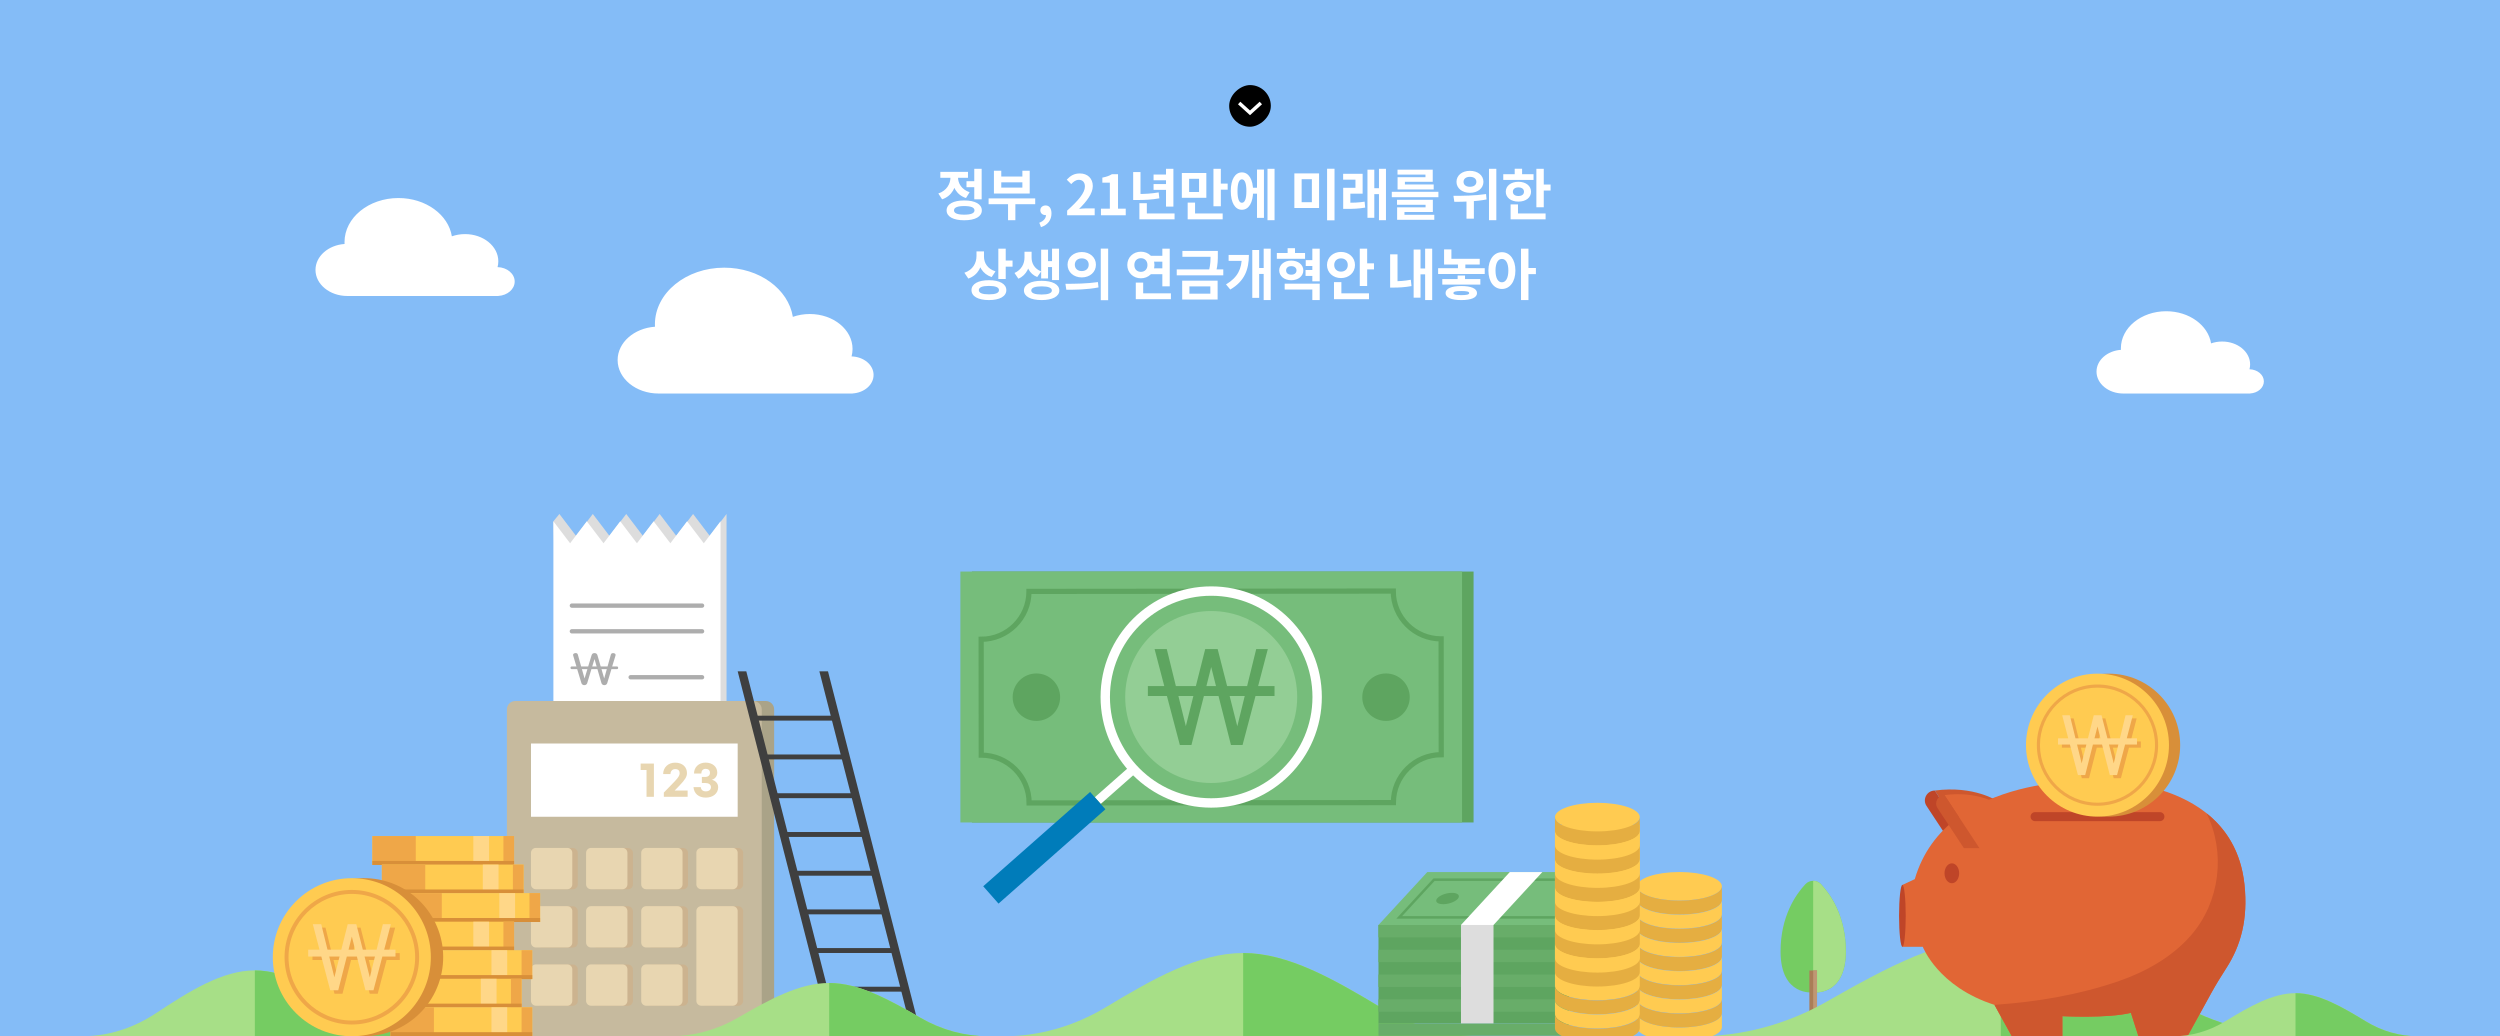 <svg width="1440" height="597" viewBox="0 0 1440 597" fill="none" xmlns="http://www.w3.org/2000/svg">
<rect x="0" y="0" width="1440" height="597" fill="#333333" stroke="none"/>
<g clip-path="url(#clip0_848_2387)">
<rect width="1440" height="597" fill="#84BCF7"/>
<rect x="732" y="49" width="24" height="24" rx="12" transform="rotate(90 732 49)" fill="black"/>
<path d="M725.5 60L720 65L714.5 60" stroke="white" stroke-width="2" stroke-miterlimit="10" stroke-linecap="square"/>
<path d="M556.698 104.384H562.33V107.84H556.698V104.384ZM561.178 97.216H565.434V114.816H561.178V97.216ZM555.386 115.456C561.658 115.456 565.53 117.6 565.53 121.184C565.53 124.8 561.658 126.88 555.386 126.88C549.114 126.88 545.242 124.8 545.242 121.184C545.242 117.6 549.114 115.456 555.386 115.456ZM555.386 118.688C551.546 118.688 549.498 119.488 549.498 121.184C549.498 122.848 551.546 123.648 555.386 123.648C559.258 123.648 561.306 122.848 561.306 121.184C561.306 119.488 559.258 118.688 555.386 118.688ZM547.482 100.192H550.938V102.048C550.938 107.712 548.314 112.896 542.65 114.816L540.474 111.456C545.37 109.792 547.482 105.856 547.482 102.048V100.192ZM548.378 100.192H551.802V102.048C551.802 105.536 553.818 109.152 558.49 110.72L556.41 114.08C550.906 112.256 548.378 107.328 548.378 102.048V100.192ZM541.626 99.008H557.562V102.4H541.626V99.008ZM569.432 114.272H596.28V117.632H569.432V114.272ZM580.632 115.968H584.856V126.848H580.632V115.968ZM572.504 98.336H576.728V101.696H588.888V98.336H593.112V111.456H572.504V98.336ZM576.728 105.024V108.064H588.888V105.024H576.728ZM599.605 130.848L598.645 128.288C601.141 127.36 602.517 125.664 602.485 123.776L602.325 120.448L603.989 123.2C603.509 123.68 602.869 123.904 602.165 123.904C600.629 123.904 599.221 122.88 599.221 121.12C599.221 119.424 600.597 118.336 602.293 118.336C604.437 118.336 605.653 120.064 605.653 122.944C605.653 126.72 603.509 129.568 599.605 130.848ZM614.67 124V121.312C621.134 115.52 624.91 111.072 624.91 107.424C624.91 105.056 623.662 103.584 621.39 103.584C619.63 103.584 618.254 104.704 617.038 106.048L614.446 103.488C616.622 101.152 618.766 99.904 621.998 99.904C626.446 99.904 629.454 102.752 629.454 107.168C629.454 111.488 625.87 116.096 621.55 120.32C622.734 120.192 624.302 120.032 625.422 120.032H630.542V124H614.67ZM634.153 124V120.192H639.273V105.216H634.953V102.304C637.353 101.856 638.953 101.248 640.489 100.32H643.977V120.192H648.425V124H634.153ZM671.62 97.216H675.876V119.008H671.62V97.216ZM664.452 100.512H673.06V103.84H664.452V100.512ZM656.292 122.944H676.548V126.336H656.292V122.944ZM656.292 117.056H660.58V124.672H656.292V117.056ZM652.708 99.104H656.932V113.024H652.708V99.104ZM652.708 111.744H655.076C659.364 111.744 663.172 111.552 667.396 110.816L667.78 114.24C663.428 115.04 659.524 115.2 655.076 115.2H652.708V111.744ZM664.452 106.016H673.06V109.376H664.452V106.016ZM680.737 99.648H694.849V113.952H680.737V99.648ZM690.657 103.008H684.929V110.592H690.657V103.008ZM698.945 97.216H703.201V118.816H698.945V97.216ZM701.985 105.76H707.137V109.248H701.985V105.76ZM684.097 122.944H704.257V126.336H684.097V122.944ZM684.097 116.704H688.353V124.64H684.097V116.704ZM720.511 108.128H725.375V111.552H720.511V108.128ZM730.079 97.216H734.143V126.848H730.079V97.216ZM724.031 97.664H728.031V125.504H724.031V97.664ZM715.327 99.296C719.263 99.296 721.791 103.36 721.791 110.048C721.791 116.768 719.263 120.832 715.327 120.832C711.423 120.832 708.927 116.768 708.927 110.048C708.927 103.36 711.423 99.296 715.327 99.296ZM715.327 103.296C713.727 103.296 712.799 105.536 712.799 110.048C712.799 114.592 713.727 116.8 715.327 116.8C716.991 116.8 717.919 114.592 717.919 110.048C717.919 105.536 716.991 103.296 715.327 103.296ZM745.55 99.872H759.79V119.808H745.55V99.872ZM755.63 103.2H749.742V116.448H755.63V103.2ZM764.398 97.184H768.686V126.912H764.398V97.184ZM773.676 116.8H775.756C779.276 116.8 782.38 116.736 786.028 116.16L786.348 119.584C782.572 120.224 779.372 120.32 775.756 120.32H773.676V116.8ZM773.644 100.096H784.876V111.552H777.804V118.08H773.676V108.192H780.748V103.488H773.644V100.096ZM794.284 97.216H798.316V126.848H794.284V97.216ZM790.316 108.416H795.244V111.808H790.316V108.416ZM787.66 97.728H791.596V125.44H787.66V97.728ZM801.673 110.496H828.521V113.6H801.673V110.496ZM804.681 115.072H825.321V122.112H808.969V124.64H804.745V119.424H821.129V117.952H804.681V115.072ZM804.745 123.744H826.153V126.624H804.745V123.744ZM804.969 97.728H825.257V104.704H809.225V107.136H805.001V102.048H821.065V100.576H804.969V97.728ZM805.001 106.24H825.801V109.12H805.001V106.24ZM846.681 98.4C851.193 98.4 854.457 100.992 854.457 104.736C854.457 108.416 851.193 111.072 846.681 111.072C842.201 111.072 838.937 108.416 838.937 104.736C838.937 100.992 842.201 98.4 846.681 98.4ZM846.681 101.856C844.537 101.856 843.001 102.88 843.001 104.736C843.001 106.56 844.537 107.584 846.681 107.584C848.857 107.584 850.393 106.56 850.393 104.736C850.393 102.88 848.857 101.856 846.681 101.856ZM844.697 114.016H848.953V125.952H844.697V114.016ZM857.657 97.216H861.881V126.848H857.657V97.216ZM837.689 116.256L837.177 112.8C842.361 112.8 849.689 112.736 855.961 111.776L856.249 114.88C849.817 116.16 842.809 116.224 837.689 116.256ZM884.95 97.248H889.206V119.392H884.95V97.248ZM887.99 106.272H893.142V109.76H887.99V106.272ZM865.878 100.32H883.318V103.648H865.878V100.32ZM874.614 104.704C878.87 104.704 881.878 107.04 881.878 110.432C881.878 113.824 878.87 116.128 874.614 116.128C870.326 116.128 867.318 113.824 867.318 110.432C867.318 107.04 870.326 104.704 874.614 104.704ZM874.614 107.936C872.726 107.936 871.414 108.832 871.414 110.432C871.414 112.032 872.726 112.896 874.614 112.896C876.502 112.896 877.814 112.032 877.814 110.432C877.814 108.832 876.502 107.936 874.614 107.936ZM872.47 97.184H876.726V101.952H872.47V97.184ZM870.102 122.944H890.262V126.336H870.102V122.944ZM870.102 117.728H874.358V124.416H870.102V117.728ZM562.46 144.816H565.948V147.44C565.948 153.328 563.388 158.512 557.756 160.464L555.484 157.104C560.444 155.44 562.46 151.472 562.46 147.44V144.816ZM563.324 144.816H566.78V147.856C566.78 151.408 568.764 154.864 573.404 156.304L571.196 159.6C565.852 157.808 563.324 153.2 563.324 147.856V144.816ZM575.036 143.216H579.292V160.72H575.036V143.216ZM578.108 150.064H583.228V153.584H578.108V150.064ZM569.628 161.392C575.772 161.392 579.644 163.536 579.644 167.12C579.644 170.736 575.772 172.848 569.628 172.848C563.452 172.848 559.58 170.736 559.58 167.12C559.58 163.536 563.452 161.392 569.628 161.392ZM569.628 164.688C565.852 164.688 563.804 165.488 563.804 167.12C563.804 168.784 565.852 169.552 569.628 169.552C573.404 169.552 575.42 168.784 575.42 167.12C575.42 165.488 573.404 164.688 569.628 164.688ZM590.105 145.008H593.433V148.432C593.433 153.456 591.417 158.48 586.585 160.528L584.345 157.232C588.473 155.408 590.105 151.76 590.105 148.432V145.008ZM590.873 145.008H594.201V148.432C594.201 151.6 595.801 154.8 599.705 156.336L597.433 159.568C592.825 157.744 590.873 153.264 590.873 148.432V145.008ZM605.977 143.248H610.009V161.328H605.977V143.248ZM602.425 150.416H607.129V153.84H602.425V150.416ZM599.705 143.792H603.673V160.4H599.705V143.792ZM599.961 161.744C606.169 161.744 610.169 163.824 610.169 167.312C610.169 170.768 606.169 172.848 599.961 172.848C593.721 172.848 589.785 170.768 589.785 167.312C589.785 163.824 593.721 161.744 599.961 161.744ZM599.961 164.944C596.153 164.944 594.009 165.744 594.009 167.312C594.009 168.88 596.153 169.648 599.961 169.648C603.769 169.648 605.881 168.88 605.881 167.312C605.881 165.744 603.769 164.944 599.961 164.944ZM623.095 145.168C627.767 145.168 631.255 148.208 631.255 152.464C631.255 156.752 627.767 159.792 623.095 159.792C618.455 159.792 614.903 156.752 614.903 152.464C614.903 148.208 618.455 145.168 623.095 145.168ZM623.095 148.816C620.823 148.816 619.095 150.16 619.095 152.464C619.095 154.8 620.823 156.144 623.095 156.144C625.367 156.144 627.095 154.8 627.095 152.464C627.095 150.16 625.367 148.816 623.095 148.816ZM634.039 143.184H638.295V172.912H634.039V143.184ZM614.199 166.896L613.687 163.472C618.903 163.472 626.167 163.408 632.407 162.48L632.727 165.552C626.295 166.832 619.319 166.896 614.199 166.896ZM662.374 147.344H671.078V150.736H662.374V147.344ZM662.374 154.544H671.078V157.936H662.374V154.544ZM669.51 143.248H673.766V164.912H669.51V143.248ZM654.214 168.944H674.438V172.336H654.214V168.944ZM654.214 162.768H658.47V170.704H654.214V162.768ZM657.158 144.976C661.542 144.976 664.966 148.176 664.966 152.656C664.966 157.072 661.542 160.304 657.158 160.304C652.742 160.304 649.318 157.072 649.318 152.656C649.318 148.176 652.742 144.976 657.158 144.976ZM657.158 148.72C654.982 148.72 653.382 150.192 653.382 152.656C653.382 155.12 654.982 156.592 657.158 156.592C659.302 156.592 660.934 155.12 660.934 152.656C660.934 150.192 659.302 148.72 657.158 148.72ZM681.06 144.528H699.844V147.92H681.06V144.528ZM677.796 155.184H704.612V158.576H677.796V155.184ZM697.284 144.528H701.476V146.896C701.476 149.456 701.476 152.208 700.58 156.048L696.356 155.984C697.284 152.144 697.284 149.424 697.284 146.896V144.528ZM680.932 161.68H701.348V172.528H680.932V161.68ZM697.156 164.976H685.092V169.168H697.156V164.976ZM727.873 143.216H731.937V172.848H727.873V143.216ZM724.129 154.384H729.025V157.776H724.129V154.384ZM715.297 146.832H719.361C719.361 155.184 716.929 161.936 708.641 166.768L706.177 163.824C712.929 159.824 715.297 154.832 715.297 147.728V146.832ZM707.681 146.832H716.545V150.256H707.681V146.832ZM721.313 143.984H725.281V171.568H721.313V143.984ZM735.455 145.744H751.711V149.072H735.455V145.744ZM743.775 150.096C747.743 150.096 750.719 152.464 750.719 155.76C750.719 159.056 747.743 161.424 743.775 161.424C739.807 161.424 736.831 159.056 736.831 155.76C736.831 152.464 739.807 150.096 743.775 150.096ZM743.775 153.296C742.047 153.296 740.799 154.192 740.799 155.76C740.799 157.328 742.047 158.224 743.775 158.224C745.503 158.224 746.783 157.328 746.783 155.76C746.783 154.192 745.503 153.296 743.775 153.296ZM741.663 142.96H745.919V148.112H741.663V142.96ZM755.903 143.216H760.159V162.064H755.903V143.216ZM752.095 149.84H757.503V153.2H752.095V149.84ZM751.999 155.536H757.439V158.928H751.999V155.536ZM739.967 163.408H760.159V172.848H755.903V166.768H739.967V163.408ZM783.228 143.216H787.484V164.752H783.228V143.216ZM786.268 151.696H791.42V155.184H786.268V151.696ZM768.38 168.944H788.54V172.336H768.38V168.944ZM768.38 162.512H772.636V170.448H768.38V162.512ZM772.412 145.104C776.956 145.104 780.476 148.272 780.476 152.656C780.476 157.008 776.956 160.176 772.412 160.176C767.868 160.176 764.348 157.008 764.348 152.656C764.348 148.272 767.868 145.104 772.412 145.104ZM772.412 148.816C770.236 148.816 768.508 150.224 768.508 152.656C768.508 155.056 770.236 156.464 772.412 156.464C774.62 156.464 776.316 155.056 776.316 152.656C776.316 150.224 774.62 148.816 772.412 148.816ZM820.876 143.216H824.94V172.848H820.876V143.216ZM817.004 154.64H821.932V158.032H817.004V154.64ZM814.252 143.728H818.22V171.44H814.252V143.728ZM800.716 146.48H804.972V163.6H800.716V146.48ZM800.716 162H802.764C805.612 162 808.94 161.84 812.62 161.136L813.036 164.784C809.164 165.488 805.772 165.648 802.764 165.648H800.716V162ZM830.761 160.752H852.681V163.92H830.761V160.752ZM831.785 149.072H852.329V152.368H831.785V149.072ZM828.361 154.48H855.209V157.808H828.361V154.48ZM831.785 143.664H836.009V151.088H831.785V143.664ZM839.785 150.352H844.041V156.016H839.785V150.352ZM841.705 164.752C847.401 164.752 850.761 166.192 850.761 168.816C850.761 171.44 847.401 172.848 841.705 172.848C836.009 172.848 832.649 171.44 832.649 168.816C832.649 166.192 836.009 164.752 841.705 164.752ZM841.705 167.632C838.697 167.632 837.161 167.92 837.161 168.816C837.161 169.68 838.697 170 841.705 170C844.713 170 846.249 169.68 846.249 168.816C846.249 167.92 844.713 167.632 841.705 167.632ZM839.593 158.704H843.849V162.672H839.593V158.704ZM865.095 145.264C869.607 145.264 872.871 149.36 872.871 155.824C872.871 162.352 869.607 166.448 865.095 166.448C860.583 166.448 857.319 162.352 857.319 155.824C857.319 149.36 860.583 145.264 865.095 145.264ZM865.095 149.136C862.887 149.136 861.415 151.472 861.415 155.824C861.415 160.24 862.887 162.608 865.095 162.608C867.303 162.608 868.807 160.24 868.807 155.824C868.807 151.472 867.303 149.136 865.095 149.136ZM876.103 143.216H880.391V172.848H876.103V143.216ZM879.431 154.384H884.679V157.904H879.431V154.384Z" fill="white"/>
<g clip-path="url(#clip1_848_2387)">
<g clip-path="url(#clip2_848_2387)">
<path d="M503.18 215.98C503.18 210.18 497.54 205.48 490.5 205.3C490.87 203.92 491.07 202.48 491.07 201.01C491.07 189.88 480.04 180.87 466.43 180.87C462.97 180.87 459.67 181.46 456.68 182.51C454.11 166.52 437.39 154.18 417.13 154.18C395.09 154.18 377.23 168.79 377.23 186.81C377.23 187.27 377.25 187.73 377.27 188.19C365.21 189.04 355.75 197.31 355.75 207.39C355.75 218.04 366.31 226.67 379.33 226.67H491.07V226.63C497.84 226.23 503.18 221.62 503.18 215.98Z" fill="white"/>
<path d="M1303.99 219.68C1303.99 215.89 1300.3 212.81 1295.7 212.7C1295.94 211.8 1296.07 210.86 1296.07 209.89C1296.07 202.62 1288.86 196.72 1279.96 196.72C1277.69 196.72 1275.54 197.1 1273.58 197.79C1271.9 187.34 1260.97 179.27 1247.72 179.27C1233.31 179.27 1221.63 188.82 1221.63 200.6C1221.63 200.9 1221.64 201.2 1221.66 201.5C1213.77 202.06 1207.59 207.46 1207.59 214.06C1207.59 221.02 1214.49 226.67 1223.01 226.67H1296.07V226.64C1300.49 226.38 1303.99 223.37 1303.99 219.68Z" fill="white"/>
<path d="M296.461 162.17C296.461 157.66 292.071 154 286.591 153.86C286.881 152.78 287.031 151.67 287.031 150.52C287.031 141.86 278.451 134.84 267.861 134.84C265.161 134.84 262.601 135.3 260.271 136.12C258.271 123.68 245.261 114.07 229.491 114.07C212.341 114.07 198.441 125.44 198.441 139.46C198.441 139.82 198.461 140.18 198.471 140.53C189.081 141.19 181.721 147.63 181.721 155.48C181.721 163.77 189.941 170.49 200.071 170.49H287.031V170.46C292.301 170.15 296.461 166.56 296.461 162.17Z" fill="white"/>
<path d="M203.84 583.681C184.33 570.811 165.41 558.941 146.78 558.941C128.09 558.941 109.23 570.811 89.72 583.681C76.36 592.491 61.8 596.891 47.24 596.891H246.36C231.78 596.901 217.21 592.501 203.84 583.681Z" fill="#A7DF87"/>
<path d="M146.791 596.901H246.351C231.781 596.911 217.201 592.501 203.831 583.691C184.321 570.821 165.411 558.961 146.791 558.951V596.901Z" fill="#75CC62"/>
<path d="M1044.4 571.619C1044.4 571.619 1063.2 574.049 1063.2 548.039C1063.2 527.819 1054.48 515.249 1048.91 509.299C1046.48 506.689 1042.32 506.689 1039.89 509.299C1034.33 515.259 1025.6 527.819 1025.6 548.039C1025.6 574.049 1044.4 571.619 1044.4 571.619Z" fill="#75CC62"/>
<path d="M1063.19 548.04C1063.19 527.82 1054.47 515.25 1048.9 509.3C1047.68 508 1046.04 507.34 1044.39 507.34V571.62C1044.4 571.62 1063.19 574.05 1063.19 548.04Z" fill="#A7DF87"/>
<path d="M1046.61 559.02H1042.2V589.02H1046.61V559.02Z" fill="#AA7D57"/>
<path d="M1046.6 559.02H1044.4V589.02H1046.6V559.02Z" fill="#BF9773"/>
<path d="M322.21 296.051L331.84 308.701L341.46 296.051L351.08 308.701L360.71 296.051L370.33 308.701L379.96 296.051L389.58 308.701L399.21 296.051L408.85 308.701L418.49 296.051V296.901V418.021L408.86 405.371L399.24 418.021L389.62 405.371L379.99 418.021L370.37 405.371L360.74 418.021L351.12 405.371L341.49 418.021L331.85 405.371L322.21 418.021L318.75 300.261L322.21 296.051Z" fill="#DDDDDD"/>
<path d="M318.75 300.262L328.38 312.922L338 300.262L347.63 312.922L357.25 300.262L366.88 312.922L376.5 300.262L386.13 312.922L395.76 300.262L405.39 312.922L415.03 300.262V301.122V422.242L405.4 409.582L395.78 422.242L386.16 409.582L376.53 422.242L366.91 409.582L357.28 422.242L347.66 409.582L338.03 422.242L328.39 409.582L318.75 422.242V301.122V300.262Z" fill="white"/>
<path d="M342.439 376.17C342.829 376.17 343.169 376.26 343.469 376.45C343.769 376.64 343.989 376.95 344.129 377.4L345.999 383.89H349.949L351.849 377.04C351.949 376.66 352.169 376.42 352.489 376.3C352.819 376.18 353.149 376.16 353.499 376.22C353.909 376.29 354.209 376.44 354.399 376.68C354.589 376.92 354.639 377.23 354.539 377.6L352.609 383.88H355.309C355.569 383.88 355.759 383.95 355.879 384.1C355.989 384.25 356.049 384.43 356.049 384.65C356.049 384.87 355.989 385.06 355.879 385.2C355.769 385.35 355.579 385.42 355.309 385.42H352.179L349.789 393.42C349.649 393.86 349.419 394.18 349.099 394.37C348.779 394.56 348.449 394.65 348.099 394.65C347.729 394.65 347.389 394.55 347.069 394.35C346.749 394.15 346.529 393.83 346.409 393.39L344.109 385.42H340.649L338.259 393.42C338.119 393.86 337.879 394.18 337.559 394.37C337.229 394.56 336.899 394.65 336.549 394.65C336.199 394.65 335.869 394.55 335.539 394.35C335.209 394.15 334.989 393.83 334.869 393.39L332.449 385.42H329.349C329.079 385.42 328.889 385.35 328.779 385.2C328.669 385.06 328.609 384.87 328.609 384.65C328.609 384.43 328.669 384.24 328.779 384.1C328.889 383.96 329.079 383.88 329.349 383.88H332.019L330.149 377.6C330.029 377.22 330.069 376.92 330.269 376.68C330.469 376.44 330.779 376.29 331.189 376.22C331.539 376.13 331.869 376.15 332.199 376.27C332.529 376.39 332.739 376.65 332.839 377.04L334.739 383.89H338.789L340.749 377.4C340.889 376.96 341.109 376.64 341.389 376.45C341.689 376.27 342.029 376.17 342.439 376.17ZM338.339 385.43H335.179L336.709 390.79L338.339 385.43ZM343.669 383.89L342.439 379.61L341.119 383.89H343.669ZM349.519 385.43H346.459L348.019 390.79L349.519 385.43Z" fill="#ADADAD"/>
<path d="M329.4 348.83H404.39" stroke="#ADADAD" stroke-width="2.5" stroke-miterlimit="10" stroke-linecap="round" stroke-linejoin="round"/>
<path d="M329.4 363.631H404.39" stroke="#ADADAD" stroke-width="2.5" stroke-miterlimit="10" stroke-linecap="round" stroke-linejoin="round"/>
<path d="M363.26 390.09H404.39" stroke="#ADADAD" stroke-width="2.5" stroke-miterlimit="10" stroke-linecap="round" stroke-linejoin="round"/>
<path d="M1252.55 576.89C1218.3 557.4 1185.1 539.42 1152.4 539.42C1119.6 539.42 1086.5 557.4 1052.25 576.89C1028.81 590.23 1003.25 596.9 977.701 596.9H1327.18C1301.6 596.91 1276.02 590.24 1252.55 576.89Z" fill="#A7DF87"/>
<path d="M1152.43 596.9H1327.17C1301.59 596.91 1276.01 590.24 1252.55 576.89C1218.31 557.41 1185.13 539.44 1152.44 539.42V596.9H1152.43Z" fill="#75CC62"/>
<path d="M441.091 596.831H303.931C301.271 596.831 299.111 594.671 299.111 592.011V408.601C299.111 405.941 301.271 403.781 303.931 403.781H441.091C443.751 403.781 445.911 405.941 445.911 408.601V592.011C445.911 594.671 443.751 596.831 441.091 596.831Z" fill="#AAA388"/>
<path d="M433.951 596.831H296.791C294.131 596.831 291.971 594.671 291.971 592.011V408.601C291.971 405.941 294.131 403.781 296.791 403.781H433.951C436.611 403.781 438.771 405.941 438.771 408.601V592.011C438.771 594.671 436.611 596.831 433.951 596.831Z" fill="#C6BA9E"/>
<path d="M329.96 512.261H311.84C310.27 512.261 309 510.991 309 509.421V491.301C309 489.731 310.27 488.461 311.84 488.461H329.96C331.53 488.461 332.8 489.731 332.8 491.301V509.421C332.8 510.991 331.53 512.261 329.96 512.261Z" fill="#CCB38F"/>
<path d="M361.71 512.261H343.6C342.03 512.261 340.76 510.991 340.76 509.421V491.301C340.76 489.731 342.03 488.461 343.6 488.461H361.72C363.29 488.461 364.56 489.731 364.56 491.301V509.421C364.55 510.991 363.28 512.261 361.71 512.261Z" fill="#CCB38F"/>
<path d="M393.46 512.261H375.34C373.77 512.261 372.5 510.991 372.5 509.421V491.301C372.5 489.731 373.77 488.461 375.34 488.461H393.46C395.03 488.461 396.3 489.731 396.3 491.301V509.421C396.3 510.991 395.03 512.261 393.46 512.261Z" fill="#CCB38F"/>
<path d="M425.22 512.261H407.1C405.53 512.261 404.26 510.991 404.26 509.421V491.301C404.26 489.731 405.53 488.461 407.1 488.461H425.22C426.79 488.461 428.06 489.731 428.06 491.301V509.421C428.05 510.991 426.78 512.261 425.22 512.261Z" fill="#CCB38F"/>
<path d="M329.96 545.802H311.84C310.27 545.802 309 544.532 309 542.962V524.842C309 523.272 310.27 522.002 311.84 522.002H329.96C331.53 522.002 332.8 523.272 332.8 524.842V542.962C332.8 544.532 331.53 545.802 329.96 545.802Z" fill="#CCB38F"/>
<path d="M361.71 545.802H343.6C342.03 545.802 340.76 544.532 340.76 542.962V524.842C340.76 523.272 342.03 522.002 343.6 522.002H361.72C363.29 522.002 364.56 523.272 364.56 524.842V542.962C364.55 544.532 363.28 545.802 361.71 545.802Z" fill="#CCB38F"/>
<path d="M393.46 545.802H375.34C373.77 545.802 372.5 544.532 372.5 542.962V524.842C372.5 523.272 373.77 522.002 375.34 522.002H393.46C395.03 522.002 396.3 523.272 396.3 524.842V542.962C396.3 544.532 395.03 545.802 393.46 545.802Z" fill="#CCB38F"/>
<path d="M425.22 579.352H407.1C405.53 579.352 404.26 578.082 404.26 576.512V524.842C404.26 523.272 405.53 522.002 407.1 522.002H425.22C426.79 522.002 428.06 523.272 428.06 524.842V576.512C428.05 578.082 426.78 579.352 425.22 579.352Z" fill="#CCB38F"/>
<path d="M329.96 579.351H311.84C310.27 579.351 309 578.081 309 576.511V558.401C309 556.831 310.27 555.561 311.84 555.561H329.96C331.53 555.561 332.8 556.831 332.8 558.401V576.521C332.8 578.081 331.53 579.351 329.96 579.351Z" fill="#CCB38F"/>
<path d="M361.71 579.351H343.6C342.03 579.351 340.76 578.081 340.76 576.511V558.401C340.76 556.831 342.03 555.561 343.6 555.561H361.72C363.29 555.561 364.56 556.831 364.56 558.401V576.521C364.55 578.081 363.28 579.351 361.71 579.351Z" fill="#CCB38F"/>
<path d="M393.46 579.351H375.34C373.77 579.351 372.5 578.081 372.5 576.511V558.401C372.5 556.831 373.77 555.561 375.34 555.561H393.46C395.03 555.561 396.3 556.831 396.3 558.401V576.521C396.3 578.081 395.03 579.351 393.46 579.351Z" fill="#CCB38F"/>
<path d="M424.902 428.262H305.852V470.452H424.902V428.262Z" fill="white"/>
<path d="M326.8 512.2H308.68C307.11 512.2 305.84 510.93 305.84 509.36V491.24C305.84 489.67 307.11 488.4 308.68 488.4H326.8C328.37 488.4 329.64 489.67 329.64 491.24V509.36C329.64 510.93 328.37 512.2 326.8 512.2Z" fill="#E8D6B1"/>
<path d="M358.55 512.2H340.43C338.86 512.2 337.59 510.93 337.59 509.36V491.24C337.59 489.67 338.86 488.4 340.43 488.4H358.55C360.12 488.4 361.39 489.67 361.39 491.24V509.36C361.39 510.93 360.12 512.2 358.55 512.2Z" fill="#E8D6B1"/>
<path d="M390.3 512.2H372.18C370.61 512.2 369.34 510.93 369.34 509.36V491.24C369.34 489.67 370.61 488.4 372.18 488.4H390.3C391.87 488.4 393.14 489.67 393.14 491.24V509.36C393.14 510.93 391.87 512.2 390.3 512.2Z" fill="#E8D6B1"/>
<path d="M422.062 512.2H403.942C402.372 512.2 401.102 510.93 401.102 509.36V491.24C401.102 489.67 402.372 488.4 403.942 488.4H422.062C423.632 488.4 424.902 489.67 424.902 491.24V509.36C424.892 510.93 423.622 512.2 422.062 512.2Z" fill="#E8D6B1"/>
<path d="M326.8 545.751H308.68C307.11 545.751 305.84 544.481 305.84 542.911V524.791C305.84 523.221 307.11 521.951 308.68 521.951H326.8C328.37 521.951 329.64 523.221 329.64 524.791V542.911C329.64 544.481 328.37 545.751 326.8 545.751Z" fill="#E8D6B1"/>
<path d="M358.55 545.751H340.43C338.86 545.751 337.59 544.481 337.59 542.911V524.791C337.59 523.221 338.86 521.951 340.43 521.951H358.55C360.12 521.951 361.39 523.221 361.39 524.791V542.911C361.39 544.481 360.12 545.751 358.55 545.751Z" fill="#E8D6B1"/>
<path d="M390.3 545.751H372.18C370.61 545.751 369.34 544.481 369.34 542.911V524.791C369.34 523.221 370.61 521.951 372.18 521.951H390.3C391.87 521.951 393.14 523.221 393.14 524.791V542.911C393.14 544.481 391.87 545.751 390.3 545.751Z" fill="#E8D6B1"/>
<path d="M422.062 579.301H403.942C402.372 579.301 401.102 578.031 401.102 576.461V524.791C401.102 523.221 402.372 521.951 403.942 521.951H422.062C423.632 521.951 424.902 523.221 424.902 524.791V576.461C424.892 578.031 423.622 579.301 422.062 579.301Z" fill="#E8D6B1"/>
<path d="M326.8 579.302H308.68C307.11 579.302 305.84 578.032 305.84 576.462V558.342C305.84 556.772 307.11 555.502 308.68 555.502H326.8C328.37 555.502 329.64 556.772 329.64 558.342V576.462C329.64 578.032 328.37 579.302 326.8 579.302Z" fill="#E8D6B1"/>
<path d="M358.55 579.302H340.43C338.86 579.302 337.59 578.032 337.59 576.462V558.342C337.59 556.772 338.86 555.502 340.43 555.502H358.55C360.12 555.502 361.39 556.772 361.39 558.342V576.462C361.39 578.032 360.12 579.302 358.55 579.302Z" fill="#E8D6B1"/>
<path d="M390.3 579.302H372.18C370.61 579.302 369.34 578.032 369.34 576.462V558.342C369.34 556.772 370.61 555.502 372.18 555.502H390.3C391.87 555.502 393.14 556.772 393.14 558.342V576.462C393.14 578.032 391.87 579.302 390.3 579.302Z" fill="#E8D6B1"/>
<path d="M376.65 458.962H372.4V443.522H369.01V439.812H376.65V458.962Z" fill="#E8D6B1"/>
<path d="M395.691 445.301C395.691 447.301 394.731 449.011 391.371 452.491L388.621 455.331H396.071V458.951H382.371V456.511L388.651 450.051C390.951 447.681 391.491 446.431 391.491 445.351C391.491 443.941 390.711 443.001 388.861 443.001C387.121 443.001 386.181 444.411 386.181 445.871H381.971C381.971 442.111 384.811 439.291 388.861 439.291C393.151 439.291 395.691 441.821 395.691 445.301Z" fill="#E8D6B1"/>
<path d="M413.149 445.042C413.149 447.252 411.529 448.872 409.929 449.152C411.689 449.432 413.669 450.962 413.669 453.432C413.669 457.122 410.539 459.422 406.569 459.422C402.359 459.422 399.749 457.072 399.449 453.382H403.659C403.819 454.912 404.789 455.822 406.569 455.822C408.329 455.822 409.509 454.862 409.509 453.442C409.509 451.842 408.169 451.002 406.169 451.002H404.269V447.522H406.169C407.909 447.522 408.939 446.582 408.939 445.122C408.939 443.712 407.999 442.842 406.399 442.842C404.729 442.842 403.959 444.182 403.959 445.542H399.749C399.749 441.902 402.499 439.262 406.429 439.262C410.399 439.292 413.149 441.612 413.149 445.042Z" fill="#E8D6B1"/>
<path d="M214.489 498.193H296.109V481.563H214.489V498.193Z" fill="#FFCB51"/>
<path d="M289.979 498.193H296.109V481.563H289.979V498.193Z" fill="#EFA748"/>
<path d="M272.637 498.193H281.707V481.563H272.637V498.193Z" fill="#FFD788"/>
<path d="M214.492 498.193H239.482V481.563H214.492V498.193Z" fill="#EFA748"/>
<path d="M214.489 498.197H296.109V495.897H214.489V498.197Z" fill="#D88F39"/>
<path d="M219.941 514.633H301.561V498.003H219.941V514.633Z" fill="#FFCB51"/>
<path d="M295.431 514.633H301.561V498.003H295.431V514.633Z" fill="#EFA748"/>
<path d="M278.088 514.633H287.158V498.003H278.088V514.633Z" fill="#FFD788"/>
<path d="M219.944 514.633H244.934V498.003H219.944V514.633Z" fill="#EFA748"/>
<path d="M219.941 514.637H301.561V512.337H219.941V514.637Z" fill="#D88F39"/>
<path d="M229.485 531.072H311.105V514.442H229.485V531.072Z" fill="#FFCB51"/>
<path d="M304.975 531.072H311.105V514.442H304.975V531.072Z" fill="#EFA748"/>
<path d="M287.623 531.072H296.693V514.442H287.623V531.072Z" fill="#FFD788"/>
<path d="M229.489 531.072H254.479V514.442H229.489V531.072Z" fill="#EFA748"/>
<path d="M229.485 531.076H311.105V528.776H229.485V531.076Z" fill="#D88F39"/>
<path d="M214.489 547.521H296.109V530.891H214.489V547.521Z" fill="#FFCB51"/>
<path d="M289.979 547.521H296.109V530.891H289.979V547.521Z" fill="#EFA748"/>
<path d="M272.637 547.521H281.707V530.891H272.637V547.521Z" fill="#FFD788"/>
<path d="M214.492 547.521H239.482V530.891H214.492V547.521Z" fill="#EFA748"/>
<path d="M214.489 547.516H296.109V545.216H214.489V547.516Z" fill="#D88F39"/>
<path d="M224.943 563.961H306.562V547.331H224.943V563.961Z" fill="#FFCB51"/>
<path d="M300.432 563.961H306.562V547.331H300.432V563.961Z" fill="#EFA748"/>
<path d="M283.08 563.961H292.15V547.331H283.08V563.961Z" fill="#FFD788"/>
<path d="M224.946 563.961H249.936V547.331H224.946V563.961Z" fill="#EFA748"/>
<path d="M224.943 563.955H306.562V561.655H224.943V563.955Z" fill="#D88F39"/>
<path d="M218.814 580.398H300.434V563.768H218.814V580.398Z" fill="#FFCB51"/>
<path d="M294.304 580.398H300.434V563.768H294.304V580.398Z" fill="#EFA748"/>
<path d="M276.952 580.398H286.021V563.768H276.952V580.398Z" fill="#FFD788"/>
<path d="M218.817 580.398H243.807V563.768H218.817V580.398Z" fill="#EFA748"/>
<path d="M218.814 580.393H300.434V578.093H218.814V580.393Z" fill="#D88F39"/>
<path d="M224.943 596.838H306.562V580.208H224.943V596.838Z" fill="#FFCB51"/>
<path d="M300.432 596.838H306.562V580.208H300.432V596.838Z" fill="#EFA748"/>
<path d="M283.08 596.838H292.15V580.208H283.08V596.838Z" fill="#FFD788"/>
<path d="M224.946 596.838H249.936V580.208H224.946V596.838Z" fill="#EFA748"/>
<path d="M224.943 596.832H306.562V594.532H224.943V596.832Z" fill="#D88F39"/>
<path d="M253.931 562.309C259.988 537.911 245.118 513.222 220.72 507.166C196.322 501.11 171.633 515.979 165.577 540.378C159.521 564.776 174.39 589.464 198.788 595.52C223.187 601.577 247.875 586.707 253.931 562.309Z" fill="#D88F39"/>
<path d="M234.839 583.547C252.615 565.77 252.615 536.949 234.839 519.172C217.062 501.396 188.241 501.396 170.465 519.172C152.688 536.949 152.688 565.77 170.465 583.547C188.241 601.323 217.062 601.323 234.839 583.547Z" fill="#FFCB51"/>
<path d="M163.9 551.362C163.9 529.992 181.29 512.602 202.66 512.602C224.03 512.602 241.42 529.992 241.42 551.362C241.42 572.732 224.03 590.122 202.66 590.122C181.29 590.122 163.9 572.732 163.9 551.362ZM166.19 551.362C166.19 571.472 182.55 587.832 202.66 587.832C222.77 587.832 239.13 571.472 239.13 551.362C239.13 531.252 222.77 514.892 202.66 514.892C182.55 514.902 166.19 531.252 166.19 551.362Z" fill="#EFA748"/>
<path d="M230.259 552.953H222.699L217.569 572.393H212.959L208.019 552.953H202.219L197.279 572.393H192.669L187.539 552.953H179.979V549.003H186.489L182.639 534.312H187.489L191.099 549.003H199.039L202.749 534.312H207.689L211.439 549.003H219.379L222.989 534.312H227.599L223.749 549.003H230.259V552.953ZM198.039 552.953H192.099L195.049 564.932L198.039 552.953ZM207.019 549.013L205.119 541.453L203.219 549.013H207.019ZM218.429 552.953H212.439L215.479 564.982L218.429 552.953Z" fill="#EFA748"/>
<path d="M227.8 550.962H220.24L215.11 570.402H210.5L205.56 550.962H199.76L194.82 570.402H190.21L185.08 550.962H177.52V547.012H184.03L180.18 532.322H185.03L188.64 547.012H196.58L200.29 532.322H205.23L208.98 547.012H216.92L220.53 532.322H225.14L221.29 547.012H227.8V550.962ZM195.58 550.962H189.64L192.59 562.942L195.58 550.962ZM204.56 547.012L202.66 539.452L200.76 547.012H204.56ZM215.97 550.962H209.98L213.02 562.992L215.97 550.962Z" fill="#FFD788"/>
<path d="M1150.84 461.551C1150.84 461.551 1137.05 452.271 1114.43 455.361L1138.21 491.451" fill="#CE572E"/>
<path d="M1109.67 464.211L1127.62 491.451H1138.21L1114.43 455.361C1109.89 455.371 1107.17 460.421 1109.67 464.211Z" fill="#BF4528"/>
<path d="M1227.41 583.402L1231.72 596.902H1259.97L1273.67 572.002C1276.41 567.022 1279.42 562.192 1282.49 557.412C1290.58 544.802 1294.97 529.692 1292.81 509.452C1286.14 447.122 1209.22 449.882 1209.22 449.882C1209.22 449.882 1121.11 444.132 1102.91 506.392L1095.79 509.702V545.342H1107.52C1107.52 545.342 1116.21 568.372 1148.81 578.802L1158.81 596.892H1187.93V585.312C1187.92 585.322 1213.89 586.692 1227.41 583.402Z" fill="#E16635"/>
<path d="M1120.04 503.011C1120.04 506.181 1121.93 508.741 1124.26 508.741C1126.59 508.741 1128.48 506.171 1128.48 503.011C1128.48 499.841 1126.59 497.281 1124.26 497.281C1121.93 497.281 1120.04 499.841 1120.04 503.011Z" fill="#BF4528"/>
<path d="M1093.86 527.521C1093.86 517.681 1094.72 509.701 1095.78 509.701C1096.84 509.701 1097.7 517.681 1097.7 527.521C1097.7 537.361 1096.84 545.341 1095.78 545.341C1094.72 545.341 1093.86 537.361 1093.86 527.521Z" fill="#BF4528"/>
<path d="M1150.84 463.222C1150.84 463.222 1139.18 455.372 1120.04 457.992L1140.15 488.522" fill="#E16635"/>
<path d="M1116.01 465.472L1131.19 488.512H1140.15L1120.04 457.982C1116.2 457.992 1113.9 462.262 1116.01 465.472Z" fill="#CE572E"/>
<path d="M1172.2 472.981H1244.11C1245.55 472.981 1246.71 471.821 1246.71 470.381C1246.71 468.941 1245.55 467.781 1244.11 467.781H1172.2C1170.76 467.781 1169.6 468.941 1169.6 470.381C1169.6 471.821 1170.76 472.981 1172.2 472.981Z" fill="#BF4528"/>
<path d="M1214.6 470.382C1237.34 470.382 1255.78 451.945 1255.78 429.202C1255.78 406.458 1237.34 388.021 1214.6 388.021C1191.86 388.021 1173.42 406.458 1173.42 429.202C1173.42 451.945 1191.86 470.382 1214.6 470.382Z" fill="#D88F39"/>
<path d="M1208.15 470.382C1230.89 470.382 1249.33 451.945 1249.33 429.202C1249.33 406.458 1230.89 388.021 1208.15 388.021C1185.41 388.021 1166.97 406.458 1166.97 429.202C1166.97 451.945 1185.41 470.382 1208.15 470.382Z" fill="#FFCB51"/>
<path d="M1208.15 464.132C1188.89 464.132 1173.22 448.462 1173.22 429.202C1173.22 409.942 1188.89 394.271 1208.15 394.271C1227.41 394.271 1243.08 409.942 1243.08 429.202C1243.08 448.472 1227.41 464.132 1208.15 464.132ZM1208.15 396.081C1189.88 396.081 1175.02 410.941 1175.02 429.211C1175.02 447.481 1189.88 462.341 1208.15 462.341C1226.42 462.341 1241.28 447.481 1241.28 429.211C1241.28 410.941 1226.42 396.081 1208.15 396.081Z" fill="#EFA748"/>
<path d="M1233.13 430.641H1226.29L1221.65 448.231H1217.48L1213.01 430.641H1207.76L1203.29 448.231H1199.12L1194.48 430.641H1187.64V427.071H1193.53L1190.05 413.781H1194.44L1197.71 427.071H1204.89L1208.24 413.781H1212.71L1216.11 427.071H1223.29L1226.56 413.781H1230.73L1227.25 427.071H1233.14V430.641H1233.13ZM1203.97 430.641H1198.59L1201.26 441.481L1203.97 430.641ZM1212.1 427.071L1210.38 420.231L1208.66 427.071H1212.1ZM1222.42 430.641H1217L1219.75 441.521L1222.42 430.641Z" fill="#EFA748"/>
<path d="M1230.9 428.842H1224.06L1219.42 446.432H1215.25L1210.78 428.842H1205.53L1201.06 446.432H1196.89L1192.25 428.842H1185.41V425.272H1191.3L1187.82 411.982H1192.21L1195.48 425.272H1202.66L1206.01 411.982H1210.48L1213.88 425.272H1221.06L1224.33 411.982H1228.5L1225.02 425.272H1230.91V428.842H1230.9ZM1201.75 428.842H1196.37L1199.04 439.682L1201.75 428.842ZM1209.87 425.272L1208.15 418.432L1206.43 425.272H1209.87ZM1220.19 428.842H1214.77L1217.52 439.722L1220.19 428.842Z" fill="#FFD788"/>
<path d="M1292.81 509.452C1290.75 490.242 1282.02 477.232 1270.93 468.402C1282.1 490.882 1278.84 519.502 1261.93 538.832C1251.07 551.252 1236.23 559.592 1220.72 565.002C1197.98 572.932 1173.39 577.102 1148.74 578.792C1148.76 578.802 1148.78 578.802 1148.8 578.812L1158.8 596.902H1187.92V585.322C1187.92 585.322 1213.89 586.692 1227.41 583.402L1231.72 596.902H1259.97L1273.67 572.002C1276.41 567.022 1279.42 562.192 1282.49 557.412C1290.58 544.802 1294.97 529.692 1292.81 509.452Z" fill="#CE572E"/>
<path d="M429.87 386.682H424.9L478.75 596.902H483.71L429.87 386.682Z" fill="#3F3F3F"/>
<path d="M476.921 386.682H471.951L525.791 596.902H530.761L476.921 386.682Z" fill="#3F3F3F"/>
<path d="M522.061 568.352H473.951V571.182H522.061V568.352Z" fill="#3F3F3F"/>
<path d="M516.141 546.092H468.031V548.922H516.141V546.092Z" fill="#3F3F3F"/>
<path d="M510.231 523.832H462.121V526.662H510.231V523.832Z" fill="#3F3F3F"/>
<path d="M504.311 501.572H456.201V504.402H504.311V501.572Z" fill="#3F3F3F"/>
<path d="M498.401 479.242H450.291V482.072H498.401V479.242Z" fill="#3F3F3F"/>
<path d="M492.481 456.912H444.371V459.742H492.481V456.912Z" fill="#3F3F3F"/>
<path d="M486.571 434.582H438.461V437.412H486.571V434.582Z" fill="#3F3F3F"/>
<path d="M480.651 412.242H432.541V415.072H480.651V412.242Z" fill="#3F3F3F"/>
<path d="M530.14 586.211C512.17 575.801 494.75 566.201 477.59 566.201C460.38 566.201 443.01 575.801 425.04 586.211C412.74 593.331 399.33 596.901 385.92 596.901H569.3C555.88 596.901 542.46 593.341 530.14 586.211Z" fill="#A7DF87"/>
<path d="M477.609 596.901H569.299C555.879 596.911 542.459 593.341 530.139 586.211C512.179 575.811 494.759 566.211 477.609 566.201V596.901Z" fill="#75CC62"/>
<path d="M795.19 580.202C768.12 563.932 741.89 548.932 716.04 548.932C690.12 548.932 663.961 563.932 636.891 580.202C618.361 591.332 598.17 596.902 577.98 596.902H854.17C833.95 596.912 813.73 591.342 795.19 580.202Z" fill="#A7DF87"/>
<path d="M716.071 596.902H854.161C833.951 596.912 813.731 591.342 795.181 580.202C768.121 563.942 741.901 548.942 716.061 548.932V596.902H716.071Z" fill="#75CC62"/>
<path d="M848.78 329.211H559.83V473.741H848.78V329.211Z" fill="#5EA560"/>
<path d="M842.13 329.211H553.18V473.741H842.13V329.211Z" fill="#76BD7B"/>
<path d="M830.071 367.991C814.861 367.991 802.521 355.661 802.511 340.451L592.681 340.651C592.681 340.661 592.681 340.671 592.681 340.671C592.681 355.881 580.351 368.221 565.141 368.231L565.201 434.961C565.211 434.961 565.221 434.961 565.221 434.961C580.441 434.961 592.771 447.291 592.781 462.501L802.611 462.301C802.611 462.291 802.611 462.271 802.611 462.261C802.611 447.051 814.941 434.711 830.151 434.701L830.091 367.991C830.091 367.991 830.081 367.991 830.071 367.991Z" stroke="#5EA560" stroke-width="3" stroke-miterlimit="10"/>
<path d="M697.649 451.011C725.004 451.011 747.179 428.836 747.179 401.481C747.179 374.127 725.004 351.951 697.649 351.951C670.295 351.951 648.119 374.127 648.119 401.481C648.119 428.836 670.295 451.011 697.649 451.011Z" fill="#93CE95"/>
<path d="M697.65 465.21C662.51 465.21 633.92 436.62 633.92 401.48C633.92 366.34 662.51 337.75 697.65 337.75C732.79 337.75 761.38 366.34 761.38 401.48C761.38 436.62 732.79 465.21 697.65 465.21ZM697.65 343.16C665.49 343.16 639.33 369.32 639.33 401.48C639.33 433.64 665.49 459.8 697.65 459.8C729.81 459.8 755.98 433.64 755.98 401.48C755.98 369.32 729.81 343.16 697.65 343.16Z" fill="white"/>
<path d="M734.13 400.891H723.17L715.72 429.101H709.03L701.86 400.891H693.45L686.28 429.101H679.59L672.14 400.891H661.17V395.171H670.62L665.03 373.861H672.06L677.3 395.171H688.82L694.2 373.861H701.37L706.82 395.171H718.34L723.58 373.861H730.27L724.68 395.171H734.13V400.891ZM687.38 400.891H678.76L683.04 418.271L687.38 400.891ZM700.41 395.171L697.65 384.211L694.89 395.171H700.41ZM716.96 400.891H708.27L712.68 418.341L716.96 400.891Z" fill="#5EA560"/>
<path d="M798.34 415.25C805.89 415.25 812.01 409.13 812.01 401.58C812.01 394.03 805.89 387.91 798.34 387.91C790.79 387.91 784.67 394.03 784.67 401.58C784.67 409.13 790.79 415.25 798.34 415.25Z" fill="#5EA560"/>
<path d="M596.959 415.25C604.509 415.25 610.629 409.13 610.629 401.58C610.629 394.03 604.509 387.91 596.959 387.91C589.409 387.91 583.289 394.03 583.289 401.58C583.289 409.13 589.409 415.25 596.959 415.25Z" fill="#5EA560"/>
<path d="M655.123 444.45L651.723 440.596L630.608 459.226L634.009 463.08L655.123 444.45Z" fill="white"/>
<path d="M636.723 466.146L627.91 456.158L566.337 510.489L575.149 520.476L636.723 466.146Z" fill="#007CBA"/>
<path d="M967.379 518.759C980.872 518.759 991.809 515.07 991.809 510.519C991.809 505.968 980.872 502.279 967.379 502.279C953.887 502.279 942.949 505.968 942.949 510.519C942.949 515.07 953.887 518.759 967.379 518.759Z" fill="#FFCB51"/>
<path d="M942.949 518.54C942.949 523.09 953.889 526.78 967.379 526.78C980.869 526.78 991.809 523.09 991.809 518.54V510.51C991.809 515.06 980.869 518.75 967.379 518.75C953.889 518.75 942.949 515.06 942.949 510.51V518.54Z" fill="#E5AE41"/>
<path d="M942.949 526.669C942.949 531.219 953.889 534.909 967.379 534.909C980.869 534.909 991.809 531.219 991.809 526.669V518.639C991.809 523.189 980.869 526.879 967.379 526.879C953.889 526.879 942.949 523.189 942.949 518.639V526.669Z" fill="#FFCB51"/>
<path d="M942.949 534.809C942.949 539.359 953.889 543.049 967.379 543.049C980.869 543.049 991.809 539.359 991.809 534.809V526.779C991.809 531.329 980.869 535.019 967.379 535.019C953.889 535.019 942.949 531.329 942.949 526.779V534.809Z" fill="#E5AE41"/>
<path d="M942.949 542.94C942.949 547.49 953.889 551.18 967.379 551.18C980.869 551.18 991.809 547.49 991.809 542.94V534.91C991.809 539.46 980.869 543.15 967.379 543.15C953.889 543.15 942.949 539.46 942.949 534.91V542.94Z" fill="#FFCB51"/>
<path d="M942.949 551.069C942.949 555.619 953.889 559.309 967.379 559.309C980.869 559.309 991.809 555.619 991.809 551.069V543.039C991.809 547.589 980.869 551.279 967.379 551.279C953.889 551.279 942.949 547.589 942.949 543.039V551.069Z" fill="#E5AE41"/>
<path d="M942.949 559.2C942.949 563.75 953.889 567.44 967.379 567.44C980.869 567.44 991.809 563.75 991.809 559.2V551.17C991.809 555.72 980.869 559.41 967.379 559.41C953.889 559.41 942.949 555.72 942.949 551.17V559.2Z" fill="#FFCB51"/>
<path d="M942.949 567.339C942.949 571.889 953.889 575.579 967.379 575.579C980.869 575.579 991.809 571.889 991.809 567.339V559.309C991.809 563.859 980.869 567.549 967.379 567.549C953.889 567.549 942.949 563.859 942.949 559.309V567.339Z" fill="#E5AE41"/>
<path d="M942.949 575.469C942.949 580.019 953.889 583.709 967.379 583.709C980.869 583.709 991.809 580.019 991.809 575.469V567.439C991.809 571.989 980.869 575.679 967.379 575.679C953.889 575.679 942.949 571.989 942.949 567.439V575.469Z" fill="#FFCB51"/>
<path d="M942.949 591.61C942.949 596.16 953.889 599.85 967.379 599.85C980.869 599.85 991.809 596.16 991.809 591.61V583.58C991.809 588.13 980.869 591.82 967.379 591.82C953.889 591.82 942.949 588.13 942.949 583.58V591.61Z" fill="#FFCB51"/>
<path d="M942.949 583.598C942.949 588.148 953.889 591.838 967.379 591.838C980.869 591.838 991.809 588.148 991.809 583.598V575.568C991.809 580.118 980.869 583.808 967.379 583.808C953.889 583.808 942.949 580.118 942.949 575.568V583.598Z" fill="#E5AE41"/>
<path d="M903.71 532.781H794.01V589.471H903.71V532.781Z" fill="#5EA560"/>
<path d="M903.71 575.621H794.01V582.761H903.71V575.621Z" fill="#68AD69"/>
<path d="M903.71 589.471H794.01V596.611H903.71V589.471Z" fill="#68AD69"/>
<path d="M903.71 561.34H794.01V568.48H903.71V561.34Z" fill="#68AD69"/>
<path d="M903.71 547.061H794.01V554.201H903.71V547.061Z" fill="#68AD69"/>
<path d="M903.71 532.781H794.01V539.921H903.71V532.781Z" fill="#68AD69"/>
<path d="M903.7 532.781H794.01L822.12 502.311H903.7V532.781Z" fill="#76BD7B"/>
<path d="M904.429 529.141H804.289L825.699 505.941H904.429V529.141ZM807.609 527.691H902.969V507.401H826.329L807.609 527.691Z" fill="#5EA560"/>
<path d="M860.27 532.781L888.38 502.311H869.64L841.52 532.781H860.27Z" fill="white"/>
<path d="M860.26 532.781H841.52V589.471H860.26V532.781Z" fill="#DDDDDD"/>
<path d="M839.429 517.981C841.249 516.191 840.199 514.541 837.079 514.301C833.959 514.061 829.959 515.321 828.139 517.111C826.319 518.901 827.369 520.551 830.489 520.791C833.609 521.031 837.609 519.771 839.429 517.981Z" fill="#5EA560"/>
<path d="M944.51 567.879C944.51 572.429 933.57 576.119 920.08 576.119C906.59 576.119 895.65 572.429 895.65 567.879V475.199H944.51V567.879Z" fill="#FFCB51"/>
<path d="M920.08 478.89C933.573 478.89 944.51 475.201 944.51 470.65C944.51 466.099 933.573 462.41 920.08 462.41C906.588 462.41 895.65 466.099 895.65 470.65C895.65 475.201 906.588 478.89 920.08 478.89Z" fill="#FFCB51"/>
<path d="M895.65 478.68C895.65 483.23 906.59 486.92 920.08 486.92C933.57 486.92 944.51 483.23 944.51 478.68V470.65C944.51 475.2 933.57 478.89 920.08 478.89C906.59 478.89 895.65 475.2 895.65 470.65V478.68Z" fill="#E5AE41"/>
<path d="M895.65 486.809C895.65 491.359 906.59 495.049 920.08 495.049C933.57 495.049 944.51 491.359 944.51 486.809V478.779C944.51 483.329 933.57 487.019 920.08 487.019C906.59 487.019 895.65 483.329 895.65 478.779V486.809Z" fill="#FFCB51"/>
<path d="M895.65 494.94C895.65 499.49 906.59 503.18 920.08 503.18C933.57 503.18 944.51 499.49 944.51 494.94V486.91C944.51 491.46 933.57 495.15 920.08 495.15C906.59 495.15 895.65 491.46 895.65 486.91V494.94Z" fill="#E5AE41"/>
<path d="M895.65 503.081C895.65 507.631 906.59 511.321 920.08 511.321C933.57 511.321 944.51 507.631 944.51 503.081V495.051C944.51 499.601 933.57 503.291 920.08 503.291C906.59 503.291 895.65 499.601 895.65 495.051V503.081Z" fill="#FFCB51"/>
<path d="M895.65 511.21C895.65 515.76 906.59 519.45 920.08 519.45C933.57 519.45 944.51 515.76 944.51 511.21V503.18C944.51 507.73 933.57 511.42 920.08 511.42C906.59 511.42 895.65 507.73 895.65 503.18V511.21Z" fill="#E5AE41"/>
<path d="M895.65 519.341C895.65 523.891 906.59 527.581 920.08 527.581C933.57 527.581 944.51 523.891 944.51 519.341V511.311C944.51 515.861 933.57 519.551 920.08 519.551C906.59 519.551 895.65 515.861 895.65 511.311V519.341Z" fill="#FFCB51"/>
<path d="M895.65 527.469C895.65 532.019 906.59 535.709 920.08 535.709C933.57 535.709 944.51 532.019 944.51 527.469V519.439C944.51 523.989 933.57 527.679 920.08 527.679C906.59 527.679 895.65 523.989 895.65 519.439V527.469Z" fill="#E5AE41"/>
<path d="M895.65 535.61C895.65 540.16 906.59 543.85 920.08 543.85C933.57 543.85 944.51 540.16 944.51 535.61V527.58C944.51 532.13 933.57 535.82 920.08 535.82C906.59 535.82 895.65 532.13 895.65 527.58V535.61Z" fill="#FFCB51"/>
<path d="M895.65 543.741C895.65 548.291 906.59 551.981 920.08 551.981C933.57 551.981 944.51 548.291 944.51 543.741V535.711C944.51 540.261 933.57 543.951 920.08 543.951C906.59 543.951 895.65 540.261 895.65 535.711V543.741Z" fill="#E5AE41"/>
<path d="M895.65 551.87C895.65 556.42 906.59 560.11 920.08 560.11C933.57 560.11 944.51 556.42 944.51 551.87V543.84C944.51 548.39 933.57 552.08 920.08 552.08C906.59 552.08 895.65 548.39 895.65 543.84V551.87Z" fill="#FFCB51"/>
<path d="M895.65 560.001C895.65 564.551 906.59 568.241 920.08 568.241C933.57 568.241 944.51 564.551 944.51 560.001V551.971C944.51 556.521 933.57 560.211 920.08 560.211C906.59 560.211 895.65 556.521 895.65 551.971V560.001Z" fill="#E5AE41"/>
<path d="M895.65 576.01C895.65 580.56 906.59 584.25 920.08 584.25C933.57 584.25 944.51 580.56 944.51 576.01V567.98C944.51 572.53 933.57 576.22 920.08 576.22C906.59 576.22 895.65 572.53 895.65 567.98V576.01Z" fill="#E5AE41"/>
<path d="M895.65 584.139C895.65 588.689 906.59 592.379 920.08 592.379C933.57 592.379 944.51 588.689 944.51 584.139V576.109C944.51 580.659 933.57 584.349 920.08 584.349C906.59 584.349 895.65 580.659 895.65 576.109V584.139Z" fill="#FFCB51"/>
<path d="M895.65 592.28C895.65 596.83 906.59 600.52 920.08 600.52C933.57 600.52 944.51 596.83 944.51 592.28V584.25C944.51 588.8 933.57 592.49 920.08 592.49C906.59 592.49 895.65 588.8 895.65 584.25V592.28Z" fill="#E5AE41"/>
<path d="M1362.64 588.251C1348.81 579.831 1335.41 572.061 1322.2 572.061C1308.96 572.061 1295.59 579.831 1281.76 588.251C1272.29 594.021 1261.98 596.901 1251.66 596.901H1392.77C1382.44 596.901 1372.11 594.021 1362.64 588.251Z" fill="#A7DF87"/>
<path d="M1322.21 596.901H1392.76C1382.43 596.911 1372.1 594.021 1362.63 588.251C1348.81 579.831 1335.41 572.061 1322.21 572.061V596.901Z" fill="#75CC62"/>
</g>
</g>
</g>
<defs>
<clipPath id="clip0_848_2387">
<rect width="1440" height="597" fill="white"/>
</clipPath>
<clipPath id="clip1_848_2387">
<rect width="1440" height="597" fill="white"/>
</clipPath>
<clipPath id="clip2_848_2387">
<rect width="1440" height="597" fill="white"/>
</clipPath>
</defs>
</svg>
